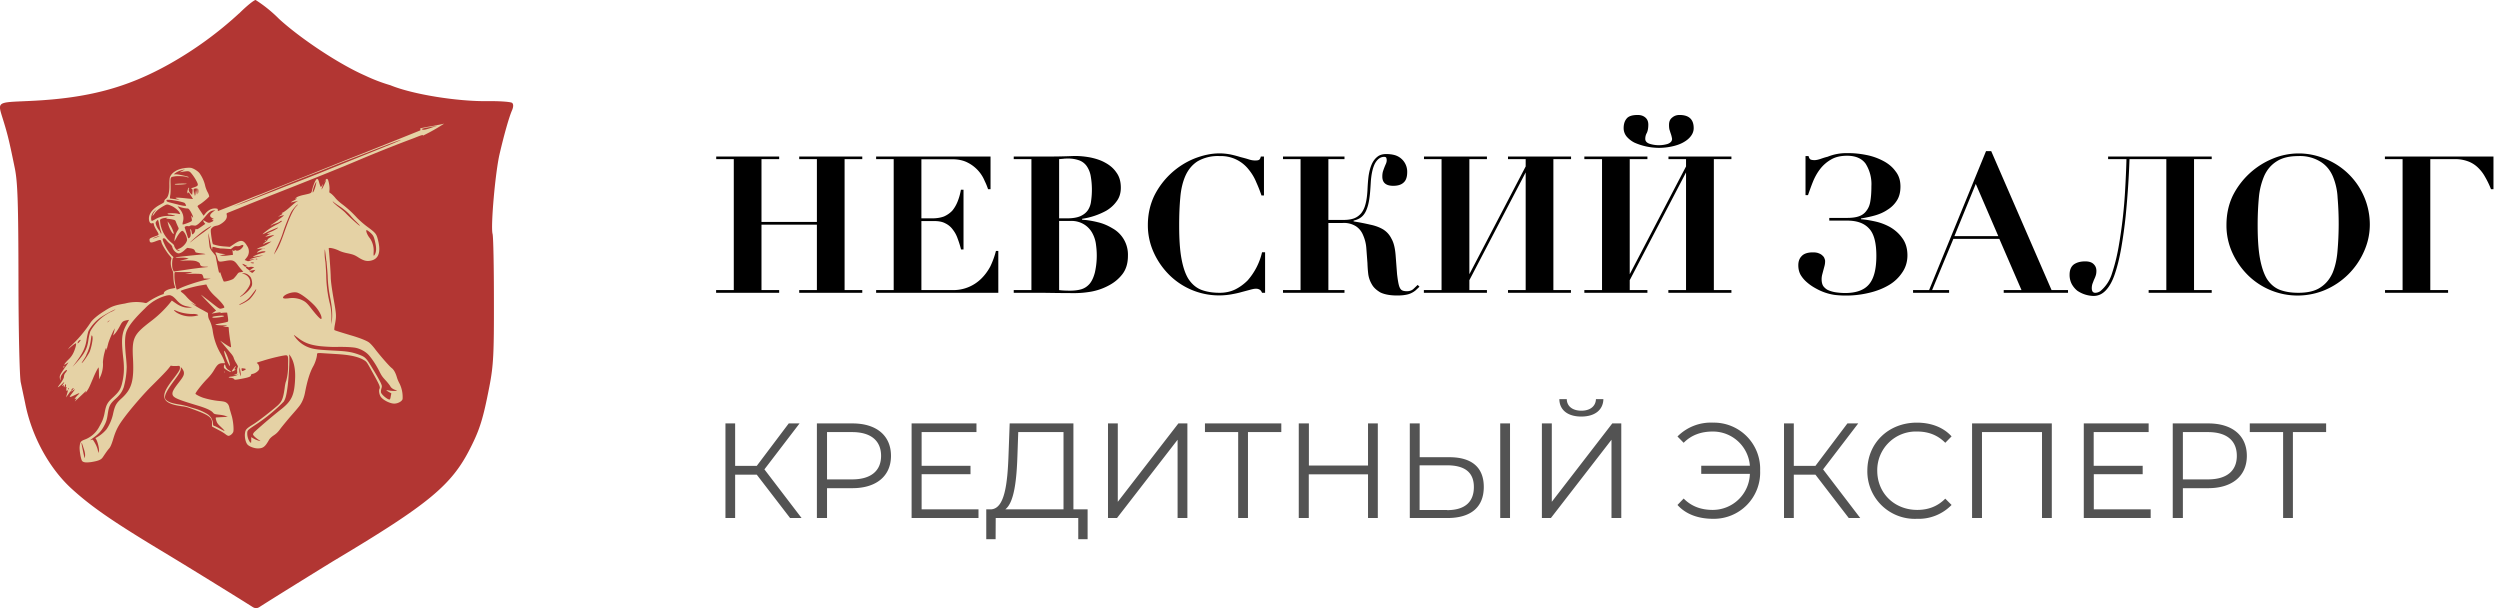 <svg width="222" height="54" fill="none" xmlns="http://www.w3.org/2000/svg"><path fill-rule="evenodd" clip-rule="evenodd" d="M21.23 1.19a32.98 32.98 0 0 1-6.18 4.49C11.27 7.8 7.8 8.72 2.74 8.96c-3.17.15-2.97 0-2.42 1.82.38 1.23.52 1.84 1 4.18.25 1.25.31 3.12.32 9.84 0 4.56.1 8.67.2 9.14l.39 1.84c.56 2.9 2.1 5.75 4.1 7.59 1.75 1.6 3.63 2.9 7.87 5.46 2.14 1.28 7.02 4.3 8.25 5.08.19.12.39.12.58 0 .92-.6 5.8-3.62 6.64-4.13 8.43-5.03 10.44-6.7 12.1-10 .85-1.67 1.14-2.64 1.69-5.47.36-1.86.41-2.9.4-7.62 0-3-.05-5.67-.12-5.92-.18-.65.24-5.44.62-7.08.4-1.72.85-3.32 1.12-3.92.12-.3.12-.52 0-.63-.11-.1-1.09-.17-2.17-.16-2.69.04-6.67-.6-8.64-1.41a15 15 0 0 1-2.23-.85c-2.29-1-5.68-3.24-7.65-5.03A12.1 12.1 0 0 0 22.7 0c-.14 0-.8.53-1.46 1.19Z" fill="#B23633"/><path fill-rule="evenodd" clip-rule="evenodd" d="M15.8 15.08c-.38.17-.63.4-.72.69-.02.07-.04.33-.04.56.02.72-.09 1.17-.32 1.33-.08.06-.13.14-.13.2 0 .1-.05.14-.35.3-.74.39-1.1.9-1 1.42.05.22.16.3.3.24.08-.03.1-.02.13.14.02.1.12.31.22.47.24.39.25.43.04.5-.62.22-.67.24-.65.4.02.24.12.26.56.09.43-.16.44-.16.5.1.03.18.44.85.69 1.14.2.23.22.26.18.37-.08.24-.05.63.07.9.12.28.1.22.12.76.01.25.05.52.1.65l.07.23-.32.06c-.37.06-.7.25-.7.4l-.02.09c-.25.04-.97.4-1.35.67-.2.14-.2.14-.39.09a3.9 3.9 0 0 0-1.68.07c-.94.16-1.19.25-1.81.65-.65.4-1.1.79-1.28 1.08a11.57 11.57 0 0 1-1.82 2.13l-.18.22.17-.14c.4-.34.53-.42.55-.4.06.03-.03.4-.18.75a2 2 0 0 1-.48.69c-.18.17-.33.36-.35.4-.03.09-.02.09.14-.02l.2-.13c.02 0-.13.22-.32.48-.44.63-.49.73-.42 1 .03.12.05.17.05.1-.01-.26 0-.33.13-.52.12-.18.32-.37.4-.39.07-.01.03.11-.1.26a.53.53 0 0 0-.13.32c0 .12-.07.27-.3.6-.29.39-.3.41-.14.3.1-.07.23-.19.3-.26.18-.19.22-.17.07.04-.07.1-.1.18-.08.17.02 0 .07-.03.1-.07.03-.05.04-.04.04.06-.01.17.03.15.1-.04.03-.12.06-.14.08-.09.02.04.02.12 0 .18-.03.07-.02.1 0 .07.06-.05.09.01.04.07v.17c.02.08.04.1.06.08.1-.14.1-.03.01.25l-.1.33.16-.21.2-.28c.02-.04.06-.06.1-.05.02 0 .1-.04.18-.1l.16-.1c.01 0-.1.17-.25.36-.24.31-.26.35-.15.33.06 0 .26-.1.45-.19.18-.09.33-.15.34-.13 0 .02-.07.1-.16.18-.08.09-.19.2-.22.26-.07.1-.07.1.04.05.11-.05.11-.05 0 .12-.1.16-.1.15.15-.08a49.96 49.96 0 0 0 .72-.68c.08-.06.08-.06.02.08-.04.08.02.01.13-.14.18-.27.23-.4.54-1.13.17-.42.45-.97.49-.95l.02.28.01.42c.01.09.02.2 0 .25v.1l.05-.1c.21-.36.34-.92.3-1.39 0-.13.04-.45.1-.72.13-.52.2-.7.2-.46 0 .12 0 .11.05-.05l.12-.46c.06-.24.36-.95.52-1.23l.07-.12-.04.19-.08.32-.05.14.12-.11c.15-.15.35-.45.54-.82.17-.32.25-.38.61-.44l.16-.03-.17.31c-.5.89-.54 1.35-.34 3.14.1.9.06 1.54-.14 2.3-.13.46-.27.66-.76 1.12-.5.45-.62.67-.74 1.28-.1.56-.21.84-.47 1.29a2.4 2.4 0 0 1-1.33 1.2c-.35.13-.4.22-.44.65-.02.32.1 1 .2 1.21.09.16.34.2.84.13.62-.1.87-.2 1.02-.43.23-.34.4-.6.58-.8.11-.14.2-.36.32-.74.26-.88.47-1.27 1.05-2.04.6-.8 1.72-2.09 2.36-2.72.91-.9 1.37-1.38 1.54-1.6l.18-.23.2.03h.37c.22-.04.27 0 .24.24-.02.14-.15.33-.5.8-.74.94-.95 1.38-.87 1.77.08.39.56.63 1.52.76.42.05.52.08 1.33.39 1.16.44 1.4.65 1.38 1.17l-.01.24.2.11.49.26c.16.08.38.22.49.3.1.09.23.16.28.16.14.01.36-.17.43-.34.07-.2 0-.94-.12-1.38l-.2-.68c-.05-.25-.1-.37-.2-.47-.16-.15-.27-.18-.8-.23a7.2 7.2 0 0 1-1.35-.28c-.3-.1-.67-.3-.68-.35-.02-.1.6-.88 1.01-1.3.25-.25.5-.56.65-.83.29-.48.4-.57.74-.59h.22l-.08-.23a3.37 3.37 0 0 0-.26-.54 5.52 5.52 0 0 1-.75-2.1 3.28 3.28 0 0 0-.28-.94.92.92 0 0 1-.13-.42l-.02-.23-.43-.24a7.81 7.81 0 0 1-1.07-.66c.6.31.6.32.06-.1a3.62 3.62 0 0 1-.47-.45c-.1-.12-.27-.28-.37-.35-.1-.07-.15-.15-.13-.16.09-.08 1.12-.37 1.67-.47l.6-.1.1.2c.17.32.38.58.8.96.37.35.67.7.7.85 0 .06-.01.07-.3.14-.13.02-.2-.02-.89-.57l-.86-.66c-.06-.04.21.26.6.66l.72.74-.4.27.47-.08c.33-.05.43-.05.34-.01-.13.05-.12.05.06.03.1-.02.27-.03.36-.03h.15l.06.37c.04.26.04.4 0 .43-.04.03-.32.1-.63.15-.5.1-.55.11-.4.14.08.02.32.04.54.04.21 0 .4.01.41.02.02.01-.07.04-.18.06-.2.04-.2.04-.06.05l.28.01c.12 0 .12.02.13.22 0 .12.05.5.1.86.06.35.1.67.1.71 0 .05-.16-.03-.5-.25l-.47-.32.35.41.58.69c.14.16.25.33.27.42.02.08.11.29.22.46.17.28.18.32.13.4a.67.67 0 0 0-.04.32c.02.24.01.25-.31.35-.08.02-.01.02.14 0l.29-.04-.2.08c-.12.04-.32.1-.46.1-.28.04-.28.09 0 .11.11.01.22.06.26.1.06.1.09.09.7-.02.64-.12.83-.2.8-.33 0-.04.04-.07.15-.1.2-.03.49-.22.56-.37.08-.16 0-.47-.13-.55-.11-.07-.1-.07.5-.25.67-.22 1.85-.49 2.05-.48.17.01.19.12.17.82a5.08 5.08 0 0 1-.17 1.47c-.04.06-.1.33-.13.6-.13.95-.24 1.23-.66 1.6-.64.55-1.7 1.37-2.1 1.62-.62.38-.72.48-.76.78-.06.35.05.86.22 1.04.17.18.58.33.9.34.48 0 .66-.14 1.01-.76.07-.12.21-.26.42-.4.23-.15.39-.3.62-.63.18-.23.59-.73.91-1.1.33-.37.66-.76.74-.87.23-.29.41-.71.5-1.17.21-1.11.45-1.86.74-2.37.16-.28.32-.78.33-1.01 0-.17.02-.18.6-.14l1.12.07c1.17.07 1.9.22 2.42.52.23.13.27.18.52.62.95 1.7.98 1.77.88 1.97-.07.16 0 .54.15.72.24.3.84.58 1.19.57.32-.01.66-.2.72-.4a2.73 2.73 0 0 0-.26-1.36c-.08-.14-.2-.4-.25-.59-.12-.4-.28-.68-.47-.82-.2-.15-.99-1.06-1.44-1.64-.22-.3-.47-.56-.59-.64-.23-.16-.84-.4-1.64-.63-1.1-.33-1.36-.42-1.4-.45-.03-.01-.01-.23.04-.49.14-.75.14-.85-.12-2.3-.17-1-.23-1.45-.25-1.88 0-.45-.15-2.42-.18-2.57-.03-.13.55 0 .94.2.16.08.49.18.78.23.45.1.57.14.9.35.47.3.74.37 1.1.3.71-.14.93-.74.66-1.82-.14-.57-.2-.64-.96-1.2a8.28 8.28 0 0 1-.89-.77 9.73 9.73 0 0 0-1.38-1.26c-.2-.15-.46-.39-.56-.52-.1-.13-.27-.3-.36-.37l-.18-.13.02-.25c.02-.25-.06-.7-.14-.87-.07-.13-.15-.1-.27.1l-.11.16.22-.27-.03.13a5.05 5.05 0 0 1-.36.74c-.02-.01 0-.13.05-.26l.07-.24-.09.15c-.05.09-.1.15-.11.14a1.83 1.83 0 0 1-.13-.34c-.1-.35-.13-.39-.23-.37-.09.02-.3.5-.4.91-.08.36-.05.34-.72.49-.29.06-.53.14-.63.2-.15.1-.21.17-.12.14.18-.06.12 0-.12.14-.17.09-.31.17-.32.19-.01.01.13-.01.32-.06l.34-.08-.17.1c-.1.07-.36.28-.58.48-.22.2-.49.4-.59.45-.14.06-.16.08-.08.1.07 0 .04.04-.15.15l-.23.14.26-.08c.15-.04.27-.06.27-.05 0 .02-.1.11-.24.21-.13.1-.27.2-.3.24l-.35.24c-.28.18-.4.3-.17.17.06-.04.17-.09.25-.11.23-.07.41-.15.47-.21a.2.2 0 0 1 .13-.05c.07 0 .06.02-.05.1a2.7 2.7 0 0 1-.32.2c-.54.28-.81.46-1.2.78-.17.15-.15.15.18-.02.28-.15.99-.45 1.07-.46.12-.02-.32.25-.57.35-.39.15-.5.24-.24.2l.19-.03-.24.13c-.13.07-.25.14-.26.16 0 0 .17-.02.39-.08l.4-.08c0 .02-.14.11-.32.21-.18.1-.3.2-.27.21.03.01-.05.1-.18.2s-.23.2-.23.21c0 .02.04 0 .09-.03.04-.04.21-.1.37-.15l.3-.07-.27.18c-.14.1-.37.21-.5.26a2.6 2.6 0 0 0-.4.16l-.16.09.25-.04c.13-.02.26-.02.29 0 .02.03.02.04-.01.03-.05-.02-.5.26-.5.3.01.02.13 0 .26-.05.28-.08.52-.08.5 0-.02.02-.1.05-.19.07-.18.03-.72.23-.88.33-.08.05 0 .05.38-.02.27-.05.49-.07.48-.06l-.49.13c-.25.06-.53.14-.62.18-.14.06-.14.07.13.03l.29-.05-.32.12c-.3.11-.32.12-.46.05l-.16-.06.16-.2a.85.85 0 0 0 .08-1.01c-.35-.6-.57-.63-1.23-.18l-.33.22-.52-.04a3.99 3.99 0 0 1-.97-.19c-.05 0-.16-.65-.2-1.1-.01-.21 0-.26.12-.37.1-.1.2-.14.39-.18.18-.03.3-.09.51-.24.32-.23.44-.45.4-.7-.04-.16-.04-.16.2-.25a240.9 240.9 0 0 0 1.83-.74l1.87-.75 2.21-.87c2.44-.97 4.03-1.61 5.45-2.21a128.04 128.04 0 0 1 5.07-2.02c.72-.29.78-.3.8-.22a16.33 16.33 0 0 0 1.87-1.06 22.61 22.61 0 0 1-1.44.28c-.7.13-.72.14-.68.21.04.07.03.1-.05.13a722.73 722.73 0 0 1-6.22 2.48 60333.88 60333.88 0 0 1-7.82 3.13l-.56.21a260.81 260.81 0 0 1-3.21 1.28c-.11.05-.12.05-.12-.06 0-.1-.02-.11-.2-.13-.31-.02-.6.12-.86.4l-.2.25-.25-.38c-.14-.2-.26-.4-.28-.44-.03-.04.03-.1.19-.19.21-.12.8-.61.84-.71a1.2 1.2 0 0 0-.14-.37c-.1-.18-.2-.46-.23-.62a3.07 3.07 0 0 0-.5-1.08c-.17-.2-.5-.4-.73-.46-.24-.05-.87.03-1.17.17Zm.15.22.29-.05c.52-.08.58-.07.78.18.23.27.5.74.54.91.03.15-.04.2-.4.32-.2.06-.21.08-.14.11.09.04.09.06.07.29l-.03.25-.1-.1c-.15-.11-.24-.35-.19-.44.03-.04.03-.08.01-.1-.05-.03-.17.3-.14.42.02.1.03.1.07.03.03-.07.07-.04.23.23l.2.32-.46-.04c-1.06-.12-1.3-.1-.9.04.13.05.2.08.14.07l-.83-.12s0-.14.03-.3c.03-.16.04-.54.03-.84-.02-.77-.03-.75.31-.81.31-.06.92-.03 1.12.05.07.03.15.04.18.02.08-.04-.91-.27-1.14-.26h-.2l.12-.09c.18-.14.44-.25.68-.3l.21-.05-.48.26Zm22.3-3.94c-.41.14-.6.18-.69.16-.24-.05-.07-.12.6-.23l.66-.12-.57.19Zm-2.77 1.13-.54.23-1.1.45-3.16 1.27-2.22.9a231.68 231.68 0 0 1-3.07 1.2l-1.11.44a153.17 153.17 0 0 0-2.5.98 1032.31 1032.31 0 0 0-1.12.4l1.17-.49 1.78-.73a162.41 162.41 0 0 1 4.8-1.93 157.13 157.13 0 0 1 3.74-1.48l1.45-.57c1.44-.56 2.29-.87 1.88-.67Zm-19.94 3.89c.1.05 1.12-.01 1.03-.07a6.24 6.24 0 0 0-.97.02c-.07 0-.1.03-.06.05Zm1.94.45c0 .07-.03.22-.05.34l-.05.22-.05-.49-.08.52-.03-.3c-.02-.15-.03-.3-.02-.32 0-.02.07-.05.15-.06.13-.02.14-.01.13.1Zm.12.28-.05.16-.01-.22c-.03-.3 0-.4.06-.23.02.07.02.2 0 .3Zm-2.16.68c.4.06.88.18.95.23.03.02.08.1.1.15.06.11.06.12-.1.11-.1 0-.34-.05-.53-.1l-.7-.18c-.27-.06-.35-.1-.37-.16-.02-.09 0-.1.16-.1.1 0 .32.02.49.05Zm-.27.47c.3.12.65.4.77.61l.06.14s-.1 0-.2-.03c-.17-.05-.7-.06-.87-.03-.11.02-.03.09.12.1.15 0 .52.1.5.13h-.39c-.52-.03-.94.05-1.32.26-.16.1-.32.17-.35.18-.03 0-.06-.07-.07-.2a.91.91 0 0 1 .33-.72l.14-.12-.14.18c-.13.16-.21.34-.2.41 0 .02.08-.08.17-.2.14-.24.42-.46.85-.7.25-.14.29-.14.6-.01Zm1.1.2c.11.03.26.05.34.05.13 0 .16.03.32.28.09.16.18.35.2.42l.02.14-.1-.12c-.08-.12-.08-.12-.04.13.05.22.04.26-.05.31-.17.1-.7.29-.74.26-.02-.01-.01-.13.03-.27.1-.37 0-.75-.27-1.08a3.94 3.94 0 0 1-.21-.27l.15.05c.09.04.25.08.35.1Zm11.79-2.1c-.08.4-.27.84-.3.7a2.4 2.4 0 0 1 .33-.93s0 .1-.03.23Zm-13.24 3.02c-.11.05-.1.05.06.05.1 0 .29.03.43.06.26.06.26.06.34.29l.16.37c.07.12.07.15 0 .27-.06.08-.13.2-.17.3-.08.16-.18.68-.14.7l.16-.28c.15-.3.4-.62.52-.64.1-.02.3.26.38.54.07.23.07.29 0 .43-.11.25-.43.54-.65.61l-.19.06.15.06c.16.06.1.1-.08.05-.12-.04-.29-.25-.32-.42-.01-.07-.1-.17-.22-.26a2.75 2.75 0 0 1-1.04-2.03c.04-.1.21-.17.53-.2.16-.01.17 0 .08.04Zm-.69.54c.05.23.12.5.16.61.05.14.06.2.03.21-.03 0-.06-.03-.07-.09a.78.78 0 0 0-.16-.25 1.47 1.47 0 0 1-.22-.4c-.07-.2-.07-.24.02-.35a.48.48 0 0 1 .13-.13c.02 0 .07.18.11.4Zm4.8-1.12c-.33.25-.36.42-.07.57l.14.08-.11.02c-.11.02-.11.02-.03.06.14.07.13.08-.1.19-.21.1-.27.09-.58-.1-.17-.1-.18-.05-.05.14l.1.12-.37.26c-.31.22-.38.25-.43.2-.05-.04-.07-.02-.1.13a.46.46 0 0 1-.14.27c-.13.12-.13.11-.18-.19a.4.4 0 0 0-.08-.19c-.05-.04-.05 0-.02.17.06.27.03.5-.08.58-.11.09-.11.09-.2-.2l-.17-.52c-.08-.23-.08-.24.03-.29a.37.37 0 0 1 .21-.02c.07.02.13 0 .18-.03.05-.04.14-.05.3-.03.2.03.22.02.43-.13.11-.09.36-.34.55-.57.38-.47.52-.59.79-.63l.18-.04-.2.15Zm-4 1.06c.05.32.38.93.48.91.09-.01-.17-.65-.4-.94l-.13-.17.04.2Zm11.4-1.55c-.3.3-.6.93-1.14 2.48-.22.62-.42 1.1-.58 1.37l-.27.43c-.02 0 .1-.3.27-.66.3-.66.4-.9.57-1.44.16-.48.55-1.44.69-1.68.13-.23.49-.64.57-.65.03 0-.02.06-.12.15Zm3.72-.06c.47.31.84.61 1.08.9.11.14.33.37.5.53.4.4.41.43.2.29a15.2 15.2 0 0 1-1.14-1.05c-.04-.06-.29-.27-.57-.49-.3-.23-.56-.47-.57-.53 0-.03.02-.01.06.03.04.04.24.19.44.32Zm-11.44 1.98-.53.4a19.85 19.85 0 0 0-1.2.91c-.01-.05.77-.73 1.13-1 .57-.4.98-.62.6-.31Zm-4.5.77c-.12.07-.56.21-.53.17.03-.03.38-.17.52-.2l.1-.02-.1.05Zm.65.31c.07.1.21.24.32.33.1.09.2.2.21.26.04.2.2.43.37.53.14.08.2.09.34.04.1-.03.27-.14.38-.25.11-.11.23-.2.26-.21l.33.05c.2.05.28.09.32.18l.08.16c0 .02.24.07.51.1.32.04.43.07.3.08-.26.01-1.82.17-2.29.23-.46.05-.37.1.15.07.21 0 .46 0 .55.04l.17.05-.42.1c-.41.09-.42.1-.17.08.78-.04 1.13-.02 1.34.08.17.08.23.13.25.22.03.17.14.22.46.23.15 0 .27.01.26.03a33.32 33.32 0 0 0-2.06.26l-.99.14-.08-.18c-.11-.26-.07-1.04.05-1.06.03 0-.01-.06-.08-.12-.24-.21-.53-.64-.71-1.05-.2-.43-.2-.52-.07-.54.06-.01.13.04.22.15Zm3.89.1c.13.69.19.88.2.64 0-.07.03-.12.05-.13.02 0 .18.03.34.08l.38.07c.04-.01.25 0 .48.02l.4.03.18-.14c.15-.12.2-.13.36-.12.13.01.23 0 .32-.05.28-.15.34 0 .1.24-.17.18-.4.26-.52.18-.05-.03-.08-.02-.13.03-.04.05-.07.04-.11-.03-.05-.08-.06-.05-.04.15l.03.25-.4.05c-.2.03-.48.05-.6.03l-.2-.02.55-.12-.3-.03a2.23 2.23 0 0 1-.4-.09c-.16-.06-.25-.04-.19.05.03.04.1.22.15.4.11.38.1.38.78.26.58-.1.73-.04 1.04.39a5.98 5.98 0 0 0 .49.58l-.21.04c-.2.02-.23.03-.38.25-.1.13-.23.28-.3.34-.17.12-.8.29-.85.23-.03-.02-.11-.24-.2-.47-.13-.4-.14-.43-.17-.3-.03.1-.06 0-.2-.69l-.16-.82-.24-.3a1.56 1.56 0 0 1-.27-.42c-.05-.21-.15-1.27-.13-1.27.01 0 .08.31.15.7Zm4.88-.04c-.04.03-.04.05-.02.04.03 0 .08-.03.11-.06.04-.03.04-.05.02-.05a.3.3 0 0 0-.11.07Zm-.02.66c-.02.02-.06.03-.1.02-.03 0-.03-.02.03-.03.05 0 .08 0 .07.01Zm9.33-1.41c.3.26.36.36.48.9.12.52.1.86-.04 1.09-.1.17-.12.13-.1-.25.03-.44-.11-.92-.37-1.25-.2-.25-.36-.66-.25-.68.02 0 .15.08.28.19ZM16.2 24.16h.71l.19.03-.66.14.27-.01c.62-.02 1.12-.01 1.2.03.05.02.1.1.13.2l.05.18.63.02-.3.06c-.82.18-1.91.54-2.46.8-.12.07-.25.11-.27.1a3.84 3.84 0 0 1-.2-1.15c0-.38 0-.4.1-.4h.61ZM22.89 23l-.09.03c-.05.01-.1 0-.1-.02s.03-.04.09-.03l.1.02Zm-.94.62-.1.05c-.06.03-.12.01-.2-.08-.19-.18-.17-.2.08-.09l.22.12Zm.54-.3c.06 0 .08.02.05.05-.03.02-.11.02-.2 0-.11-.04-.12-.05-.04-.06a.7.7 0 0 1 .19 0Zm6.5-.14c.05.56.11 1.2.11 1.4.02.63.1 1.27.24 1.96.16.78.2 1.57.12 1.97l-.07.3a5.12 5.12 0 0 0-.14-2.01 11.45 11.45 0 0 1-.28-2.26c0-.27-.04-.85-.07-1.28a4.38 4.38 0 0 1-.06-1.12c.02.01.08.48.14 1.04Zm-6.95.54c.02.02.07.02.1 0a.53.53 0 0 1 .26-.02l.18.02-.43.3-.16-.12a.55.55 0 0 1-.16-.15c-.02-.06.16-.08.21-.03Zm.52.38c-.15.16-.15.16-.3.05l-.14-.09.56-.1-.12.14Zm-.6.25c.1.06.21.15.26.22.13.14.21.58.15.77-.07.24-.36.57-.7.81-.37.27-.5.3-.18.05.27-.22.63-.7.7-.94.12-.36-.11-.78-.51-.92l-.21-.08h.17c.09 0 .24.04.33.1Zm-6.7 1.93c.1.04.26.19.38.32.34.39.59.54 1.04.62l.39.08-.25.02c-.38.03-.8-.1-1.21-.39l-.35-.24-.24.3a9.93 9.93 0 0 1-1.65 1.56c-1.51 1.16-1.66 1.46-1.56 3.3.1 1.97-.11 2.7-1.01 3.52-.5.45-.6.65-.77 1.43-.1.46-.34 1-.58 1.33a3.2 3.2 0 0 1-.93.75c-.05 0-.05.03.01.12.14.2.3.87.25 1.06l-.04.17-.06-.28c-.06-.25-.17-.5-.38-.82-.06-.1-.1-.1-.18-.07-.19.08-.12.02.21-.22.42-.3.65-.55.88-.96.22-.4.28-.57.37-1.19.1-.65.2-.85.71-1.3.39-.36.55-.59.7-1.01a7.3 7.3 0 0 0 .26-1.79c0-.15-.03-.58-.07-.96-.12-1.2-.1-1.83.08-2.26.22-.51.7-1.1 1.61-1.98a4.04 4.04 0 0 1 1.94-1.15c.24-.04.31-.04.45.04Zm-5.37 1.4a4.23 4.23 0 0 0-1.86 1.72c-.06.15-.14.5-.18.78-.1.78-.34 1.23-1.09 2.05l-.32.35.37-.5c.59-.8.8-1.28.9-2.06.04-.22.1-.5.15-.63a3.6 3.6 0 0 1 1.12-1.23 9.19 9.19 0 0 1 1.26-.69c.04 0-.11.1-.35.22Zm12.83-1.87c-.06.17-.45.7-.62.82a3.6 3.6 0 0 1-.84.45c-.05 0 .01-.06.15-.13.5-.26.71-.44 1.02-.87l.32-.42s0 .07-.03.15Zm-13 2.68-.13.1c-.1.06-.1.06-.02-.02.06-.07.2-.15.15-.08Zm5.94-.89c.4.18 1.01.3 1.54.28.11 0 .26.02.33.06.12.06.12.06-.18.12-.56.1-1.1.01-1.58-.25-.21-.12-.37-.27-.3-.28l.2.07Zm10.68-1.63c.29.05.97.54 1.51 1.08.43.42.78 1.06.69 1.26-.04.1-.36-.23-.85-.85-.45-.58-.56-.67-.93-.84a2.09 2.09 0 0 0-1.13-.13c-.45.05-.57 0-.46-.15.17-.24.81-.44 1.17-.37ZM8.22 30.14c-.04.36-.13.75-.24 1.05-.1.26-.63 1.04-.72 1.05-.02 0 .06-.14.19-.33.12-.19.22-.36.21-.39a4.05 4.05 0 0 0 .4-1.29c.06-.47.07-.5.13-.4.03.04.04.18.03.3Zm-1.14.18a.62.62 0 0 1-.17.17c-.07.01.05-.23.13-.27.16-.07.17-.05.04.1Zm11.78-2.17c-.03.08.12.09.6.03.28-.04.43-.07.43-.1-.02-.06-.18-.07-.62-.02-.25.03-.4.06-.41.1Zm-13.2 4.37c-.02.02-.02.06-.02.1.02.08.07.02.07-.08 0-.07-.02-.08-.05-.02Zm21-2.37c.5.34 1 .5 1.78.59.38.04.96.07 1.3.07.81-.02 1.53.01 1.87.08.44.1.9.36 1.17.68.29.34.62.84.87 1.33.25.5.3.56.66.95.17.19.33.4.36.47.07.13.27.27.49.32.27.07-.22.1-.54.05a1.38 1.38 0 0 0-.32-.04c-.01 0 .09.08.22.15l.23.13-.05.26c-.02.14-.06.27-.09.28-.13.07-.73-.41-.78-.63a.9.9 0 0 1 .04-.34c.06-.2.06-.23-.06-.5-.07-.15-.37-.7-.68-1.2-.63-1.05-.67-1.1-1.34-1.34-.56-.2-1-.27-2-.32-1.39-.07-1.77-.11-2.16-.22a2.61 2.61 0 0 1-1.5-1.1c-.05-.1-.05-.1.08 0l.45.33Zm-6.72 1.23c.06.31.37 1.06.47 1.11.07.05-.11-.6-.28-.98-.2-.43-.26-.47-.2-.13Zm-3.62 1.63c.05.26-.02.41-.43.94-.5.64-.61.86-.57 1.08.06.28.42.44 2.22.98.77.23 1.22.44 1.37.63.1.12.15.14.51.18.22.02.5.07.62.12l.2.08h-.16l-.9.05c-.03 0-.03.1.02.26.06.2.12.3.33.5.53.5.54.54.04.26-.25-.14-.5-.27-.55-.27-.08-.02-.1-.05-.11-.24a1.08 1.08 0 0 0-.54-.84 4.7 4.7 0 0 0-1-.44l-.48-.14a6.29 6.29 0 0 0-.9-.23c-.65-.1-.92-.19-1.14-.34-.16-.12-.19-.16-.2-.32 0-.27.24-.7.82-1.48.5-.67.62-.9.58-1.13-.02-.16.23.18.27.35ZM6.1 34.52c0 .04-.02.07-.03.08l-.03-.07c0-.03 0-.07.03-.07s.04.02.03.06Zm.46-.05-.12.15c-.06.07-.12.1-.12.08-.02-.07.1-.21.18-.23h.06Zm13.36-2.08a.46.46 0 0 0-.04.2c0 .1.05.15.3.3.34.21.47.19.14-.02a.6.6 0 0 1-.29-.35c-.05-.16-.08-.19-.11-.13Zm5.95-.63c.24.41.36 1.06.34 1.75-.05 1.51-.27 2.03-1.14 2.75a46.34 46.34 0 0 0-2.48 2.1c-.12.14-.14.2-.1.27.07.12.32.33.52.45.12.07.14.1.07.08a1.99 1.99 0 0 1-.6-.24l-.17-.1v.25c0 .14-.01.26-.02.26a.51.51 0 0 1-.13-.12 1.39 1.39 0 0 1-.2-.83c.03-.18.08-.23.84-.73a15.2 15.2 0 0 0 2.39-1.98c.15-.23.23-.5.32-1.13.13-.86.23-2.68.17-3.02-.02-.1.05 0 .2.24Zm-5.14.98c-.18.25-.18.26-.06.23a.53.53 0 0 0 .21-.13c.06-.07.07-.08.02-.06-.1.06-.11 0-.01-.14.04-.07.07-.13.05-.14-.01-.01-.1.1-.21.24Zm.63.32c.05.37.05.41 0 .27a.99.99 0 0 1-.07-.72l.07.45Zm-1.42-.02c.01.06.03.06.04.03 0-.04 0-.08-.03-.09-.01 0-.02.02 0 .07Zm1.72-.32c.21.03.22.07.04.16-.2.1-.21.1-.24-.04-.03-.15-.03-.15.2-.12ZM7.47 39.94c.08.27.1.43.08.58-.01.11-.04.18-.04.15-.03-.07-.25-1.13-.27-1.27-.01-.11 0-.11.06.02l.17.52Z" fill="#E5D2A5"/><path d="M69.19 13.9v.23h-1.57v5.58h4.92v-5.58h-1.57v-.23h5.6v.23H75v11.63h1.57V26h-5.6v-.24h1.57v-5.81h-4.92v5.81h1.57V26h-5.6v-.24h1.57V14.13H63.6v-.23h5.59ZM87.96 13.9v2.9h-.22a5.6 5.6 0 0 0-.3-.73 3.17 3.17 0 0 0-1.51-1.63c-.38-.2-.85-.3-1.4-.3h-2.71v5.25h.95c.42 0 .77-.06 1.06-.17.29-.13.53-.3.73-.51.19-.23.35-.5.47-.8.13-.32.23-.67.3-1.06h.23v5.3h-.22a8.42 8.42 0 0 0-.3-.96c-.1-.3-.25-.57-.43-.8-.17-.24-.4-.43-.67-.56-.26-.14-.59-.2-.98-.2h-1.14v6.13h2.79a3.52 3.52 0 0 0 2.51-1c.33-.32.6-.69.82-1.1.21-.44.38-.9.5-1.38h.21V26H77.8v-.24h1.56V14.13H77.8v-.23h10.17ZM94.75 19.39c.51 0 .91-.07 1.2-.2.3-.14.52-.32.67-.55.15-.24.24-.5.27-.8a7 7 0 0 0-.03-2.18 2.25 2.25 0 0 0-.34-.88 1.4 1.4 0 0 0-.66-.53 2.85 2.85 0 0 0-1.06-.17c-.12 0-.25 0-.37.02l-.38.03v5.26h.7Zm-.7 6.37c.31.04.64.05.99.05.36 0 .69-.04.97-.12.3-.09.54-.25.75-.49.2-.24.35-.57.46-.98a6.81 6.81 0 0 0 .11-2.45 2.8 2.8 0 0 0-.28-.97 2.07 2.07 0 0 0-.7-.82 2.14 2.14 0 0 0-1.31-.36h-.99v6.14Zm-4.03-11.63v-.23h2.57a58.04 58.04 0 0 0 2.82-.05c.45 0 .91.04 1.4.13.48.1.93.24 1.32.46.41.22.75.5 1 .87.27.36.4.81.4 1.36 0 .48-.13.9-.4 1.24-.24.33-.55.6-.91.81a6.42 6.42 0 0 1-2.13.71v.08c.45.03.9.1 1.38.22.48.11.91.3 1.31.54a2.67 2.67 0 0 1 1.38 2.45c0 .67-.17 1.22-.51 1.65-.33.42-.74.75-1.23 1-.47.25-.99.43-1.54.53a8.9 8.9 0 0 1-1.45.13L94 26.02 92.6 26h-2.58v-.24h1.57V14.13h-1.57ZM112.02 17.36a12.7 12.7 0 0 0-.46-1.17c-.17-.42-.4-.8-.68-1.14a3.12 3.12 0 0 0-2.57-1.19 3.6 3.6 0 0 0-1.96.46c-.47.3-.83.73-1.08 1.28-.24.54-.4 1.2-.46 1.95-.07.75-.1 1.57-.1 2.47 0 1.17.06 2.15.2 2.92s.34 1.38.63 1.84c.3.45.67.77 1.12.95.47.18 1.02.27 1.65.27.5 0 .97-.1 1.38-.3.42-.21.78-.48 1.1-.8a5.72 5.72 0 0 0 1.28-2.5h.27V26h-.27c-.06-.14-.13-.23-.2-.27a.61.61 0 0 0-.37-.09c-.13 0-.3.04-.52.1l-.75.2c-.27.08-.57.14-.9.2a6.28 6.28 0 0 1-5.47-1.7 6.7 6.7 0 0 1-1.4-2 5.8 5.8 0 0 1-.53-2.46c0-.96.2-1.83.58-2.62a6.89 6.89 0 0 1 3.55-3.28c.77-.3 1.5-.46 2.23-.46.35 0 .69.04 1 .1.32.07.61.15.87.23.27.07.51.13.72.2.21.07.4.1.56.1.16 0 .28-.01.35-.05.08-.04.14-.15.17-.3h.28v3.46h-.22ZM117.96 25.76h1.43V26h-5.46v-.24h1.56V14.13h-1.56v-.23h5.46v.23h-1.43v5.4h1.34c.38 0 .69-.05.94-.14.26-.1.47-.26.64-.46.17-.22.3-.49.38-.82.09-.33.14-.72.17-1.19.02-.46.05-.9.1-1.29.06-.4.15-.74.27-1.02.13-.3.3-.52.5-.68.2-.17.47-.25.8-.25.23 0 .46.02.7.08a1.53 1.53 0 0 1 1.16 1.51c0 .43-.1.75-.32.94-.21.2-.52.29-.92.29-.64 0-.97-.27-.97-.82 0-.18.02-.34.06-.47a6.8 6.8 0 0 1 .27-.69c.04-.1.06-.2.06-.28a.59.59 0 0 0-.03-.2c-.01-.07-.08-.11-.2-.11-.33 0-.6.2-.82.6-.2.4-.33.98-.37 1.75-.03.5-.06.95-.12 1.34-.05.37-.13.7-.24.97-.1.27-.25.5-.44.66-.18.16-.42.27-.72.34v.07c.56.09 1.05.19 1.48.29.44.09.82.23 1.14.42.32.2.57.47.75.84.2.35.31.83.36 1.44l.13 1.7c.05.42.1.74.16.97.06.23.15.37.25.44.11.07.27.1.46.1.23 0 .41-.06.56-.18l.4-.38.16.16-.34.32a1.81 1.81 0 0 1-.88.4c-.2.04-.46.06-.77.06-.63 0-1.13-.1-1.48-.27-.34-.2-.6-.43-.76-.72a2.4 2.4 0 0 1-.32-.92c-.04-.34-.06-.66-.07-.96l-.1-1.33a3.44 3.44 0 0 0-.28-1.14c-.13-.33-.34-.6-.63-.8a2 2 0 0 0-1.19-.3h-1.27v5.96ZM132.04 13.9v.23h-1.56v10.22l5-9.57v-.65h-1.57v-.23h5.6v.23h-1.57v11.63h1.56V26h-5.59v-.24h1.57V15.31l-5 9.57v.88h1.56V26h-5.6v-.24h1.57V14.13h-1.56v-.23h5.6ZM146.29 13.9v.23h-1.57v10.22l5-9.57v-.65h-1.56v-.23h5.59v.23h-1.56v11.63h1.56V26h-5.6v-.24h1.57V15.31l-5 9.57v.88h1.57V26h-5.6v-.24h1.57V14.13h-1.57v-.23h5.6Zm1-.77a5.47 5.47 0 0 1-2.14-.46 2.25 2.25 0 0 1-.7-.54 1.17 1.17 0 0 1-.27-.75c0-.34.08-.62.25-.83.17-.23.5-.34 1-.34.27 0 .49.07.67.22.18.15.27.36.27.64 0 .32-.05.56-.13.73-.1.17-.14.35-.14.53 0 .2.12.34.36.43a2.73 2.73 0 0 0 1.63.02c.26-.1.39-.24.39-.45a2.58 2.58 0 0 0-.14-.53l-.1-.32a2.09 2.09 0 0 1-.03-.4c0-.28.09-.49.27-.63.18-.16.4-.24.66-.24.84 0 1.26.39 1.26 1.17 0 .27-.1.52-.27.73-.17.22-.4.4-.7.56-.28.15-.61.26-.99.34-.37.08-.75.12-1.15.12ZM169.38 22.67c0 .56-.15 1.07-.45 1.51a3.6 3.6 0 0 1-1.17 1.12c-.5.3-1.09.54-1.77.7a8.74 8.74 0 0 1-3.06.19 4.74 4.74 0 0 1-1.65-.56c-.3-.16-.57-.34-.81-.55-.24-.2-.43-.43-.58-.68-.14-.26-.2-.54-.2-.85 0-.34.1-.61.3-.81.2-.22.54-.33 1-.33.22 0 .4.03.53.09.14.05.24.12.32.2.08.07.14.15.17.24.04.1.06.17.06.24 0 .17-.02.32-.06.46l-.1.37-.1.38c-.03.12-.05.26-.05.4 0 .26.05.47.15.62.1.13.22.24.36.32.2.1.42.17.7.22.27.04.56.07.88.07.96 0 1.67-.25 2.1-.75.45-.51.67-1.36.67-2.55 0-1.16-.21-1.97-.65-2.43-.43-.47-1.07-.7-1.93-.7h-1.6v-.24h1.58c.44 0 .8-.05 1.07-.15.28-.1.5-.27.66-.5.17-.22.29-.5.34-.86.06-.35.09-.78.09-1.3a3.4 3.4 0 0 0-.51-2c-.34-.47-.89-.71-1.65-.71-.57 0-1.04.11-1.43.34-.38.22-.7.5-.97.85-.26.34-.47.72-.64 1.14-.16.4-.3.8-.43 1.17h-.22v-3.47h.27c.04.16.1.26.17.3.08.04.2.06.36.06.15 0 .32-.04.51-.1.2-.07.4-.14.65-.2a4.4 4.4 0 0 1 1.77-.32c.55-.01 1.1.05 1.66.16a5.4 5.4 0 0 1 1.51.53c.46.24.83.55 1.1.93.3.38.43.82.43 1.35 0 .48-.1.9-.32 1.24-.2.32-.48.6-.82.81-.32.22-.7.39-1.12.51-.42.12-.83.2-1.24.27v.07c.35.02.76.09 1.23.19s.92.27 1.34.5c.43.25.8.57 1.09.98.3.4.46.92.46 1.53ZM173.54 20.97h3.91l-2-4.64-1.9 4.64Zm-2.24 4.8 5.06-12.35h.46l5.36 12.34h1.46V26h-5.71v-.24h1.58l-1.97-4.55h-4.08l-1.89 4.55h1.51V26h-3.2v-.24h1.42ZM186.06 26c.15 0 .3-.05.44-.14a3.26 3.26 0 0 0 1.05-1.6c.23-.69.42-1.44.57-2.27a42.63 42.63 0 0 0 .6-5.27c.05-.9.09-1.77.11-2.59h-1.63v-.23h9.2v.23h-1.57v11.63h1.57V26h-5.6v-.24h1.57V14.13h-3.27a78.5 78.5 0 0 1-.34 5.05c-.1.96-.23 1.9-.39 2.82-.16.92-.36 1.73-.61 2.44-.2.56-.45 1.01-.76 1.34-.31.33-.67.5-1.1.5a2.67 2.67 0 0 1-1.43-.46 2 2 0 0 1-.5-.6 1.74 1.74 0 0 1-.19-.82c0-.43.13-.73.38-.92.26-.18.6-.27 1-.27.34 0 .59.08.75.24.17.16.25.36.25.6 0 .16-.02.32-.07.45-.04.13-.1.25-.15.36l-.13.34a1.3 1.3 0 0 0-.06.38c0 .28.1.42.31.42ZM200.48 19.98c0 1.18.06 2.16.2 2.94.14.77.35 1.4.63 1.86.3.45.67.77 1.12.95.47.18 1.02.27 1.65.27.83 0 1.48-.15 1.95-.46.5-.32.85-.75 1.1-1.3.23-.55.38-1.2.44-1.95a27.73 27.73 0 0 0 .01-4.72 5.6 5.6 0 0 0-.42-1.9c-.24-.56-.6-1-1.1-1.31a3.46 3.46 0 0 0-1.98-.5c-.8 0-1.43.16-1.9.46-.48.3-.84.71-1.1 1.26a6.25 6.25 0 0 0-.49 1.94c-.07.75-.11 1.57-.11 2.46Zm-2.77 0c0-.96.19-1.83.57-2.62a6.89 6.89 0 0 1 3.56-3.28 5.98 5.98 0 0 1 4.55-.01 6.28 6.28 0 0 1 4.05 5.86c0 .85-.18 1.66-.53 2.43a6.6 6.6 0 0 1-3.42 3.38 6.28 6.28 0 0 1-6.87-1.3 6.7 6.7 0 0 1-1.39-2 5.8 5.8 0 0 1-.52-2.46ZM211.78 14.13v-.23h9.64v2.9h-.22a7.6 7.6 0 0 0-.53-1.1c-.18-.33-.4-.6-.64-.83a2.52 2.52 0 0 0-.89-.55 3.3 3.3 0 0 0-1.17-.19h-2.16v11.63h1.58V26h-5.6v-.24h1.56V14.13h-1.57Z" fill="#000"/><path d="m70.16 46-2.96-3.85h-1.92V46h-.86v-8.4h.86v3.77h1.92l2.84-3.77H71l-3.12 4.08 3.3 4.32h-1.02ZM75.7 37.6c2.13 0 3.42 1.08 3.42 2.88 0 1.79-1.3 2.87-3.43 2.87h-2.25V46h-.9v-8.4h3.15Zm-.03 4.97c1.68 0 2.57-.77 2.57-2.09 0-1.34-.9-2.11-2.57-2.11h-2.23v4.2h2.23ZM81.84 45.23h5.05V46h-5.94v-8.4h5.76v.77h-4.87v2.99h4.34v.75h-4.34v3.12ZM95.32 45.23h1.26v2.65h-.83V46h-7.33l-.01 1.88h-.83v-2.65h.43c1.2-.07 1.46-2.23 1.55-4.9l.1-2.73h5.66v7.63Zm-4.97-4.82c-.07 2.18-.28 4.21-1.08 4.82h5.17v-6.86h-4.02l-.07 2.04ZM98.39 46v-8.4h.87v6.96l5.38-6.96h.8V46h-.87v-6.95L99.19 46h-.8ZM113.78 37.6v.77h-2.96V46h-.87v-7.63H107v-.77h6.78ZM121.48 37.6h.87V46h-.87v-3.88h-5.26V46h-.89v-8.4h.9v3.74h5.25V37.6ZM128.7 40.6c1.99 0 3.06.9 3.06 2.64 0 1.81-1.16 2.76-3.23 2.76h-3.34v-8.4h.88v3h2.64Zm4.52 5.4v-8.4h.87V46h-.87Zm-4.72-.7c1.55 0 2.38-.7 2.38-2.05 0-1.3-.8-1.93-2.38-1.93h-2.44v3.97h2.44ZM140.42 36.99c-1.2 0-1.94-.58-1.95-1.55h.66c.01.65.53 1.03 1.3 1.03.75 0 1.27-.38 1.29-1.03h.66c-.02.97-.77 1.55-1.96 1.55Zm-3.5 9.01v-8.4h.88v6.96l5.37-6.96h.8V46h-.87v-6.95L137.72 46h-.8ZM152.12 37.53a4.11 4.11 0 0 1 4.18 4.27 4.11 4.11 0 0 1-4.18 4.27c-1.3 0-2.42-.4-3.16-1.23l.55-.57c.7.71 1.57 1.01 2.58 1.01a3.3 3.3 0 0 0 3.3-3.2h-4.32v-.72h4.32a3.29 3.29 0 0 0-3.3-3.04c-1.01 0-1.89.3-2.58 1l-.55-.56a4.18 4.18 0 0 1 3.16-1.23ZM164.17 46l-2.96-3.85h-1.92V46h-.87v-8.4h.87v3.77h1.92l2.84-3.77h.96l-3.12 4.08 3.3 4.32h-1.02ZM170.22 46.07a4.21 4.21 0 0 1-4.4-4.27c0-2.46 1.88-4.27 4.4-4.27 1.23 0 2.34.4 3.08 1.22l-.56.57c-.69-.7-1.53-1-2.49-1a3.43 3.43 0 0 0-3.55 3.48c0 2 1.53 3.48 3.55 3.48.96 0 1.8-.3 2.49-1l.56.56a4.08 4.08 0 0 1-3.08 1.23ZM175.13 37.6h7.07V46h-.87v-7.63H176V46h-.88v-8.4ZM185.93 45.23h5.05V46h-5.94v-8.4h5.76v.77h-4.88v2.99h4.35v.75h-4.34v3.12ZM196.1 37.6c2.13 0 3.42 1.08 3.42 2.88 0 1.79-1.3 2.87-3.43 2.87h-2.25V46h-.9v-8.4h3.15Zm-.03 4.97c1.68 0 2.56-.77 2.56-2.09 0-1.34-.88-2.11-2.56-2.11h-2.23v4.2h2.23ZM206.56 37.6v.77h-2.95V46h-.87v-7.63h-2.96v-.77h6.78Z" fill="#535353"/></svg>